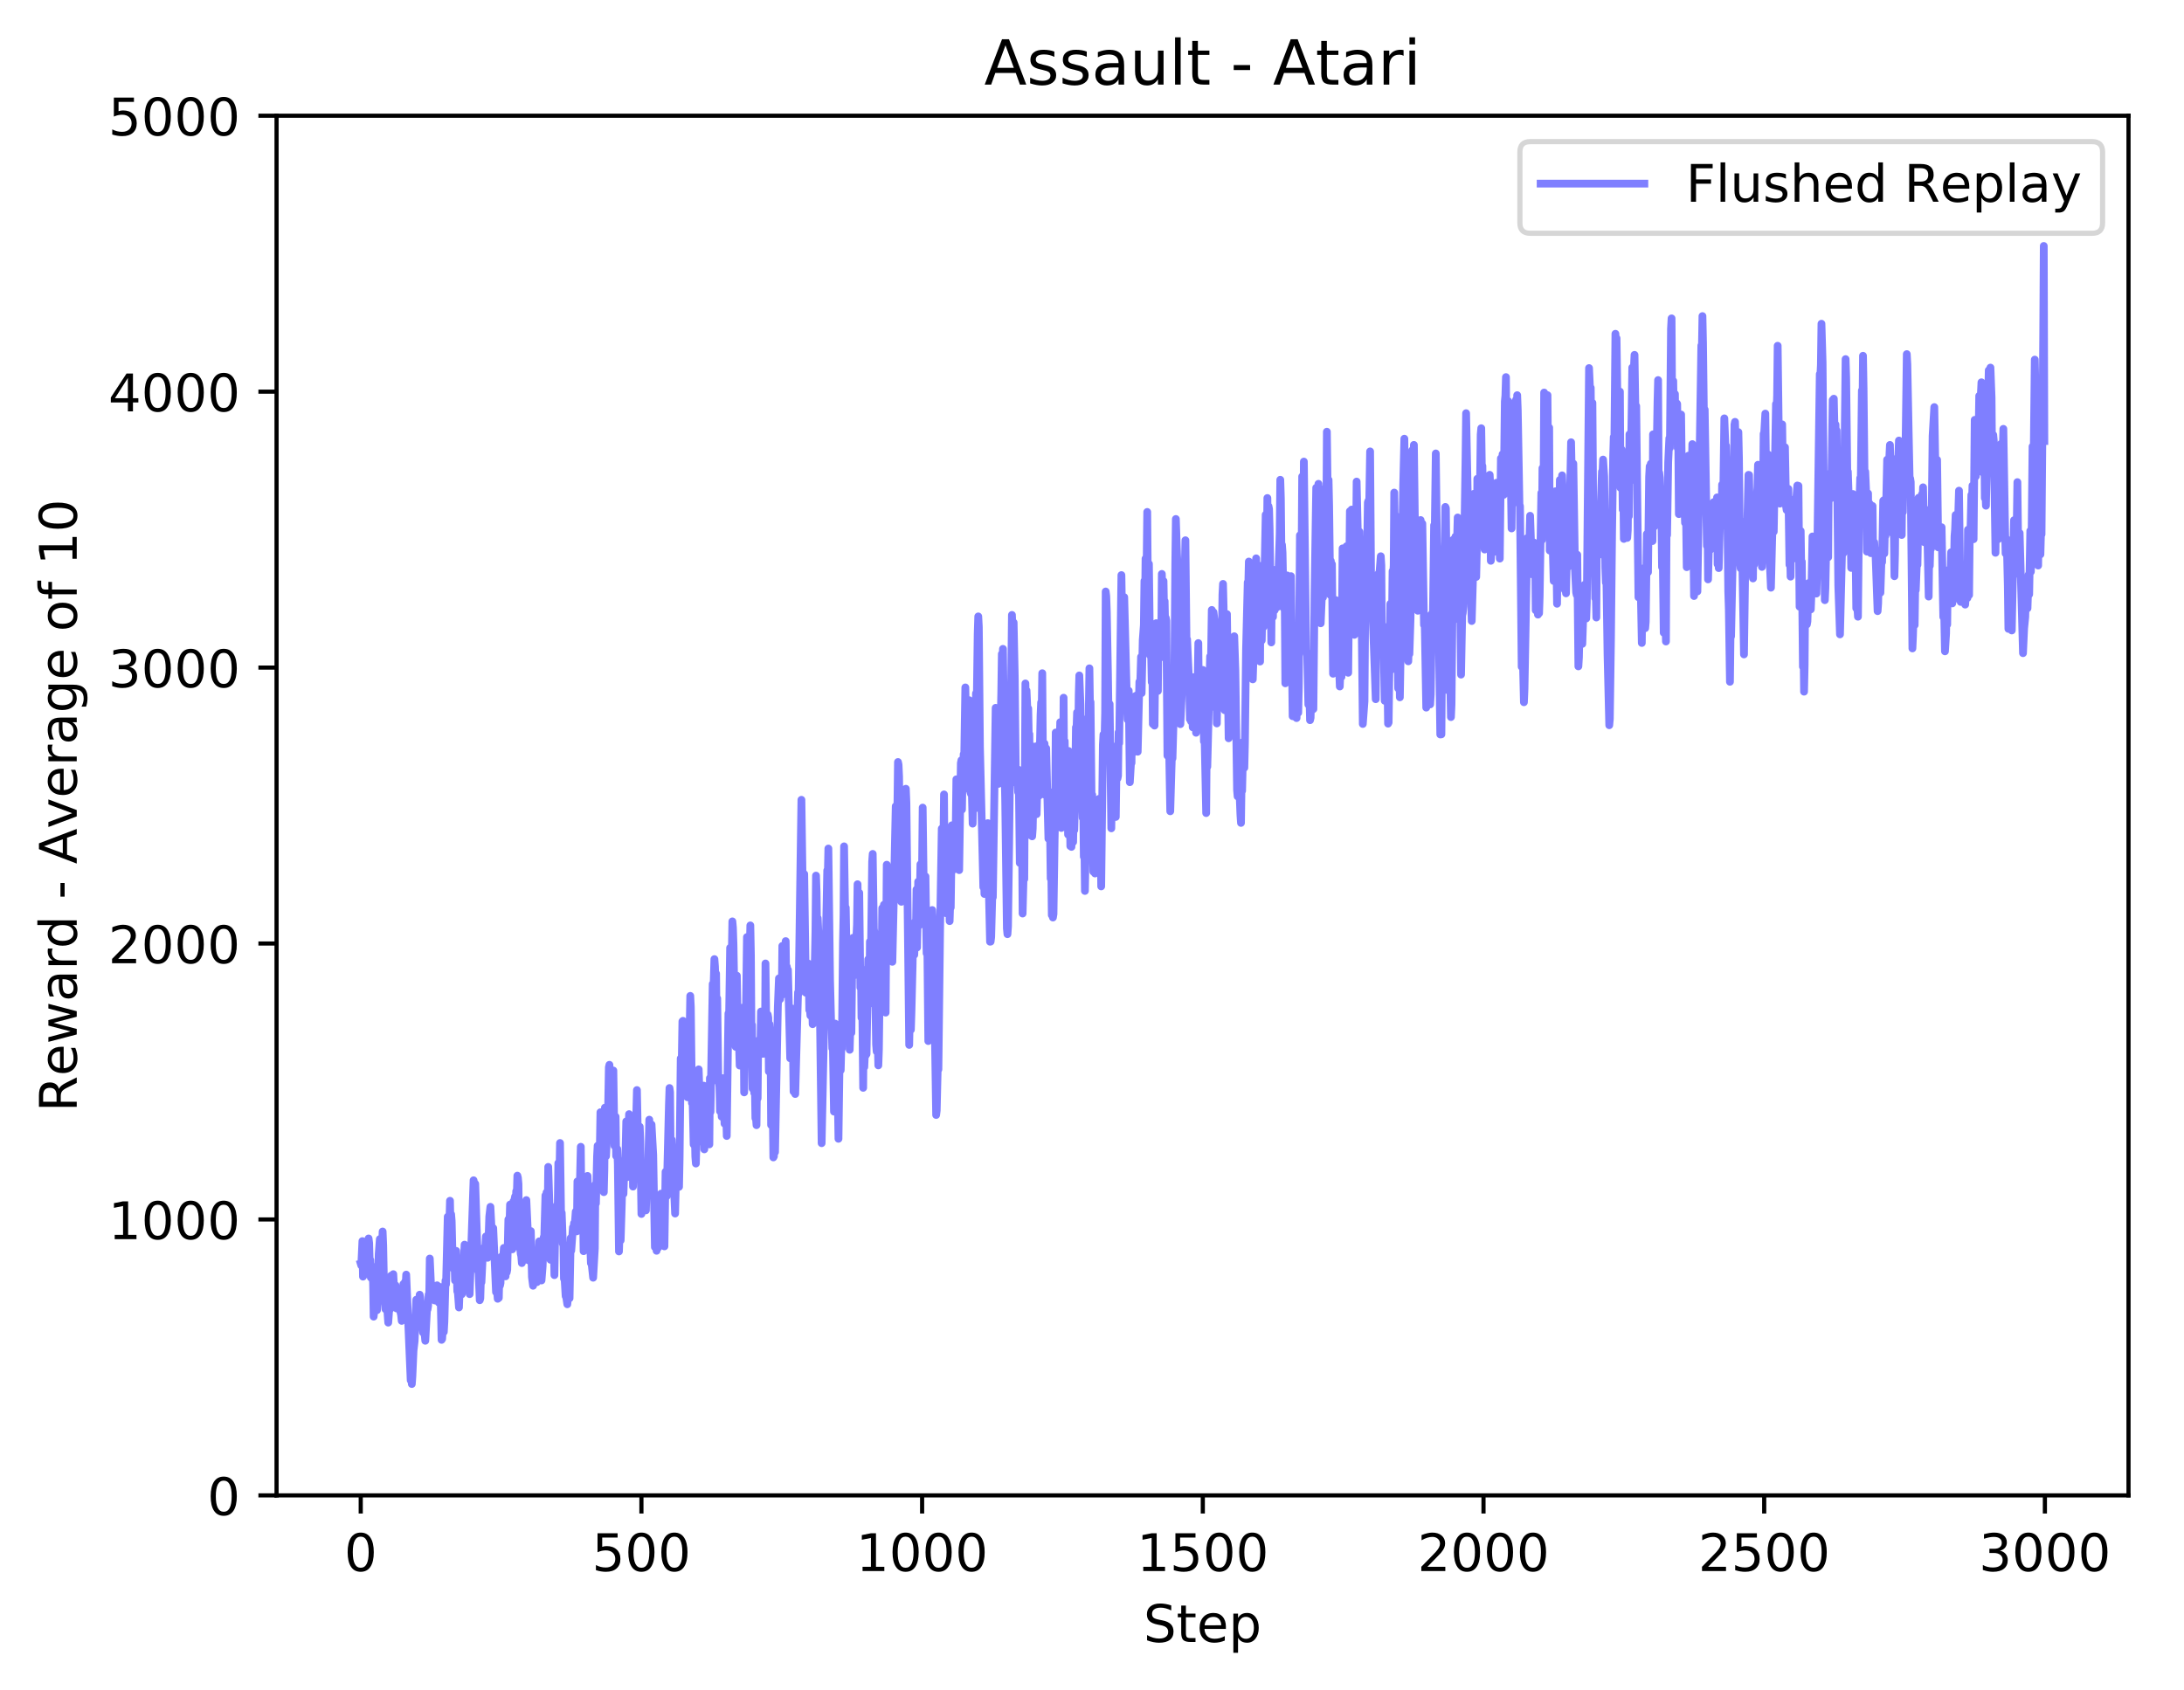 <?xml version="1.0" encoding="utf-8" standalone="no"?>
<!DOCTYPE svg PUBLIC "-//W3C//DTD SVG 1.1//EN"
  "http://www.w3.org/Graphics/SVG/1.1/DTD/svg11.dtd">
<!-- Created with matplotlib (https://matplotlib.org/) -->
<svg height="325.986pt" version="1.1" viewBox="0 0 421.148 325.986" width="421.148pt" xmlns="http://www.w3.org/2000/svg" xmlns:xlink="http://www.w3.org/1999/xlink">
 <defs>
  <style type="text/css">
*{stroke-linecap:butt;stroke-linejoin:round;}
  </style>
 </defs>
 <g id="figure_1">
  <g id="patch_1">
   <path d="M 0 325.986 
L 421.148 325.986 
L 421.148 0 
L 0 0 
z
" style="fill:#ffffff;"/>
  </g>
  <g id="axes_1">
   <g id="patch_2">
    <path d="M 53.328 288.43 
L 410.448 288.43 
L 410.448 22.318 
L 53.328 22.318 
z
" style="fill:#ffffff;"/>
   </g>
   <g id="matplotlib.axis_1">
    <g id="xtick_1">
     <g id="line2d_1">
      <defs>
       <path d="M 0 0 
L 0 3.5 
" id="mf7da691f89" style="stroke:#000000;stroke-width:0.8;"/>
      </defs>
      <g>
       <use style="stroke:#000000;stroke-width:0.8;" x="69.561" xlink:href="#mf7da691f89" y="288.43"/>
      </g>
     </g>
     <g id="text_1">
      <!-- 0 -->
      <defs>
       <path d="M 31.781 66.406 
Q 24.172 66.406 20.328 58.906 
Q 16.5 51.422 16.5 36.375 
Q 16.5 21.391 20.328 13.891 
Q 24.172 6.391 31.781 6.391 
Q 39.453 6.391 43.281 13.891 
Q 47.125 21.391 47.125 36.375 
Q 47.125 51.422 43.281 58.906 
Q 39.453 66.406 31.781 66.406 
z
M 31.781 74.219 
Q 44.047 74.219 50.516 64.516 
Q 56.984 54.828 56.984 36.375 
Q 56.984 17.969 50.516 8.266 
Q 44.047 -1.422 31.781 -1.422 
Q 19.531 -1.422 13.062 8.266 
Q 6.594 17.969 6.594 36.375 
Q 6.594 54.828 13.062 64.516 
Q 19.531 74.219 31.781 74.219 
z
" id="DejaVuSans-48"/>
      </defs>
      <g transform="translate(66.38 303.029)scale(0.1 -0.1)">
       <use xlink:href="#DejaVuSans-48"/>
      </g>
     </g>
    </g>
    <g id="xtick_2">
     <g id="line2d_2">
      <g>
       <use style="stroke:#000000;stroke-width:0.8;" x="123.688" xlink:href="#mf7da691f89" y="288.43"/>
      </g>
     </g>
     <g id="text_2">
      <!-- 500 -->
      <defs>
       <path d="M 10.797 72.906 
L 49.516 72.906 
L 49.516 64.594 
L 19.828 64.594 
L 19.828 46.734 
Q 21.969 47.469 24.109 47.828 
Q 26.266 48.188 28.422 48.188 
Q 40.625 48.188 47.75 41.5 
Q 54.891 34.812 54.891 23.391 
Q 54.891 11.625 47.562 5.094 
Q 40.234 -1.422 26.906 -1.422 
Q 22.312 -1.422 17.547 -0.641 
Q 12.797 0.141 7.719 1.703 
L 7.719 11.625 
Q 12.109 9.234 16.797 8.062 
Q 21.484 6.891 26.703 6.891 
Q 35.156 6.891 40.078 11.328 
Q 45.016 15.766 45.016 23.391 
Q 45.016 31 40.078 35.438 
Q 35.156 39.891 26.703 39.891 
Q 22.75 39.891 18.812 39.016 
Q 14.891 38.141 10.797 36.281 
z
" id="DejaVuSans-53"/>
      </defs>
      <g transform="translate(114.144 303.029)scale(0.1 -0.1)">
       <use xlink:href="#DejaVuSans-53"/>
       <use x="63.623" xlink:href="#DejaVuSans-48"/>
       <use x="127.246" xlink:href="#DejaVuSans-48"/>
      </g>
     </g>
    </g>
    <g id="xtick_3">
     <g id="line2d_3">
      <g>
       <use style="stroke:#000000;stroke-width:0.8;" x="177.815" xlink:href="#mf7da691f89" y="288.43"/>
      </g>
     </g>
     <g id="text_3">
      <!-- 1000 -->
      <defs>
       <path d="M 12.406 8.297 
L 28.516 8.297 
L 28.516 63.922 
L 10.984 60.406 
L 10.984 69.391 
L 28.422 72.906 
L 38.281 72.906 
L 38.281 8.297 
L 54.391 8.297 
L 54.391 0 
L 12.406 0 
z
" id="DejaVuSans-49"/>
      </defs>
      <g transform="translate(165.09 303.029)scale(0.1 -0.1)">
       <use xlink:href="#DejaVuSans-49"/>
       <use x="63.623" xlink:href="#DejaVuSans-48"/>
       <use x="127.246" xlink:href="#DejaVuSans-48"/>
       <use x="190.869" xlink:href="#DejaVuSans-48"/>
      </g>
     </g>
    </g>
    <g id="xtick_4">
     <g id="line2d_4">
      <g>
       <use style="stroke:#000000;stroke-width:0.8;" x="231.942" xlink:href="#mf7da691f89" y="288.43"/>
      </g>
     </g>
     <g id="text_4">
      <!-- 1500 -->
      <g transform="translate(219.217 303.029)scale(0.1 -0.1)">
       <use xlink:href="#DejaVuSans-49"/>
       <use x="63.623" xlink:href="#DejaVuSans-53"/>
       <use x="127.246" xlink:href="#DejaVuSans-48"/>
       <use x="190.869" xlink:href="#DejaVuSans-48"/>
      </g>
     </g>
    </g>
    <g id="xtick_5">
     <g id="line2d_5">
      <g>
       <use style="stroke:#000000;stroke-width:0.8;" x="286.069" xlink:href="#mf7da691f89" y="288.43"/>
      </g>
     </g>
     <g id="text_5">
      <!-- 2000 -->
      <defs>
       <path d="M 19.188 8.297 
L 53.609 8.297 
L 53.609 0 
L 7.328 0 
L 7.328 8.297 
Q 12.938 14.109 22.625 23.891 
Q 32.328 33.688 34.812 36.531 
Q 39.547 41.844 41.422 45.531 
Q 43.312 49.219 43.312 52.781 
Q 43.312 58.594 39.234 62.25 
Q 35.156 65.922 28.609 65.922 
Q 23.969 65.922 18.812 64.312 
Q 13.672 62.703 7.812 59.422 
L 7.812 69.391 
Q 13.766 71.781 18.938 73 
Q 24.125 74.219 28.422 74.219 
Q 39.75 74.219 46.484 68.547 
Q 53.219 62.891 53.219 53.422 
Q 53.219 48.922 51.531 44.891 
Q 49.859 40.875 45.406 35.406 
Q 44.188 33.984 37.641 27.219 
Q 31.109 20.453 19.188 8.297 
z
" id="DejaVuSans-50"/>
      </defs>
      <g transform="translate(273.344 303.029)scale(0.1 -0.1)">
       <use xlink:href="#DejaVuSans-50"/>
       <use x="63.623" xlink:href="#DejaVuSans-48"/>
       <use x="127.246" xlink:href="#DejaVuSans-48"/>
       <use x="190.869" xlink:href="#DejaVuSans-48"/>
      </g>
     </g>
    </g>
    <g id="xtick_6">
     <g id="line2d_6">
      <g>
       <use style="stroke:#000000;stroke-width:0.8;" x="340.197" xlink:href="#mf7da691f89" y="288.43"/>
      </g>
     </g>
     <g id="text_6">
      <!-- 2500 -->
      <g transform="translate(327.472 303.029)scale(0.1 -0.1)">
       <use xlink:href="#DejaVuSans-50"/>
       <use x="63.623" xlink:href="#DejaVuSans-53"/>
       <use x="127.246" xlink:href="#DejaVuSans-48"/>
       <use x="190.869" xlink:href="#DejaVuSans-48"/>
      </g>
     </g>
    </g>
    <g id="xtick_7">
     <g id="line2d_7">
      <g>
       <use style="stroke:#000000;stroke-width:0.8;" x="394.324" xlink:href="#mf7da691f89" y="288.43"/>
      </g>
     </g>
     <g id="text_7">
      <!-- 3000 -->
      <defs>
       <path d="M 40.578 39.312 
Q 47.656 37.797 51.625 33 
Q 55.609 28.219 55.609 21.188 
Q 55.609 10.406 48.188 4.484 
Q 40.766 -1.422 27.094 -1.422 
Q 22.516 -1.422 17.656 -0.516 
Q 12.797 0.391 7.625 2.203 
L 7.625 11.719 
Q 11.719 9.328 16.594 8.109 
Q 21.484 6.891 26.812 6.891 
Q 36.078 6.891 40.938 10.547 
Q 45.797 14.203 45.797 21.188 
Q 45.797 27.641 41.281 31.266 
Q 36.766 34.906 28.719 34.906 
L 20.219 34.906 
L 20.219 43.016 
L 29.109 43.016 
Q 36.375 43.016 40.234 45.922 
Q 44.094 48.828 44.094 54.297 
Q 44.094 59.906 40.109 62.906 
Q 36.141 65.922 28.719 65.922 
Q 24.656 65.922 20.016 65.031 
Q 15.375 64.156 9.812 62.312 
L 9.812 71.094 
Q 15.438 72.656 20.344 73.438 
Q 25.25 74.219 29.594 74.219 
Q 40.828 74.219 47.359 69.109 
Q 53.906 64.016 53.906 55.328 
Q 53.906 49.266 50.438 45.094 
Q 46.969 40.922 40.578 39.312 
z
" id="DejaVuSans-51"/>
      </defs>
      <g transform="translate(381.599 303.029)scale(0.1 -0.1)">
       <use xlink:href="#DejaVuSans-51"/>
       <use x="63.623" xlink:href="#DejaVuSans-48"/>
       <use x="127.246" xlink:href="#DejaVuSans-48"/>
       <use x="190.869" xlink:href="#DejaVuSans-48"/>
      </g>
     </g>
    </g>
    <g id="text_8">
     <!-- Step -->
     <defs>
      <path d="M 53.516 70.516 
L 53.516 60.891 
Q 47.906 63.578 42.922 64.891 
Q 37.938 66.219 33.297 66.219 
Q 25.25 66.219 20.875 63.094 
Q 16.5 59.969 16.5 54.203 
Q 16.5 49.359 19.406 46.891 
Q 22.312 44.438 30.422 42.922 
L 36.375 41.703 
Q 47.406 39.594 52.656 34.297 
Q 57.906 29 57.906 20.125 
Q 57.906 9.516 50.797 4.047 
Q 43.703 -1.422 29.984 -1.422 
Q 24.812 -1.422 18.969 -0.25 
Q 13.141 0.922 6.891 3.219 
L 6.891 13.375 
Q 12.891 10.016 18.656 8.297 
Q 24.422 6.594 29.984 6.594 
Q 38.422 6.594 43.016 9.906 
Q 47.609 13.234 47.609 19.391 
Q 47.609 24.75 44.312 27.781 
Q 41.016 30.812 33.5 32.328 
L 27.484 33.5 
Q 16.453 35.688 11.516 40.375 
Q 6.594 45.062 6.594 53.422 
Q 6.594 63.094 13.406 68.656 
Q 20.219 74.219 32.172 74.219 
Q 37.312 74.219 42.625 73.281 
Q 47.953 72.359 53.516 70.516 
z
" id="DejaVuSans-83"/>
      <path d="M 18.312 70.219 
L 18.312 54.688 
L 36.812 54.688 
L 36.812 47.703 
L 18.312 47.703 
L 18.312 18.016 
Q 18.312 11.328 20.141 9.422 
Q 21.969 7.516 27.594 7.516 
L 36.812 7.516 
L 36.812 0 
L 27.594 0 
Q 17.188 0 13.234 3.875 
Q 9.281 7.766 9.281 18.016 
L 9.281 47.703 
L 2.688 47.703 
L 2.688 54.688 
L 9.281 54.688 
L 9.281 70.219 
z
" id="DejaVuSans-116"/>
      <path d="M 56.203 29.594 
L 56.203 25.203 
L 14.891 25.203 
Q 15.484 15.922 20.484 11.062 
Q 25.484 6.203 34.422 6.203 
Q 39.594 6.203 44.453 7.469 
Q 49.312 8.734 54.109 11.281 
L 54.109 2.781 
Q 49.266 0.734 44.188 -0.344 
Q 39.109 -1.422 33.891 -1.422 
Q 20.797 -1.422 13.156 6.188 
Q 5.516 13.812 5.516 26.812 
Q 5.516 40.234 12.766 48.109 
Q 20.016 56 32.328 56 
Q 43.359 56 49.781 48.891 
Q 56.203 41.797 56.203 29.594 
z
M 47.219 32.234 
Q 47.125 39.594 43.094 43.984 
Q 39.062 48.391 32.422 48.391 
Q 24.906 48.391 20.391 44.141 
Q 15.875 39.891 15.188 32.172 
z
" id="DejaVuSans-101"/>
      <path d="M 18.109 8.203 
L 18.109 -20.797 
L 9.078 -20.797 
L 9.078 54.688 
L 18.109 54.688 
L 18.109 46.391 
Q 20.953 51.266 25.266 53.625 
Q 29.594 56 35.594 56 
Q 45.562 56 51.781 48.094 
Q 58.016 40.188 58.016 27.297 
Q 58.016 14.406 51.781 6.484 
Q 45.562 -1.422 35.594 -1.422 
Q 29.594 -1.422 25.266 0.953 
Q 20.953 3.328 18.109 8.203 
z
M 48.688 27.297 
Q 48.688 37.203 44.609 42.844 
Q 40.531 48.484 33.406 48.484 
Q 26.266 48.484 22.188 42.844 
Q 18.109 37.203 18.109 27.297 
Q 18.109 17.391 22.188 11.75 
Q 26.266 6.109 33.406 6.109 
Q 40.531 6.109 44.609 11.75 
Q 48.688 17.391 48.688 27.297 
z
" id="DejaVuSans-112"/>
     </defs>
     <g transform="translate(220.503 316.707)scale(0.1 -0.1)">
      <use xlink:href="#DejaVuSans-83"/>
      <use x="63.477" xlink:href="#DejaVuSans-116"/>
      <use x="102.686" xlink:href="#DejaVuSans-101"/>
      <use x="164.209" xlink:href="#DejaVuSans-112"/>
     </g>
    </g>
   </g>
   <g id="matplotlib.axis_2">
    <g id="ytick_1">
     <g id="line2d_8">
      <defs>
       <path d="M 0 0 
L -3.5 0 
" id="m50d00e189b" style="stroke:#000000;stroke-width:0.8;"/>
      </defs>
      <g>
       <use style="stroke:#000000;stroke-width:0.8;" x="53.328" xlink:href="#m50d00e189b" y="288.43"/>
      </g>
     </g>
     <g id="text_9">
      <!-- 0 -->
      <g transform="translate(39.966 292.229)scale(0.1 -0.1)">
       <use xlink:href="#DejaVuSans-48"/>
      </g>
     </g>
    </g>
    <g id="ytick_2">
     <g id="line2d_9">
      <g>
       <use style="stroke:#000000;stroke-width:0.8;" x="53.328" xlink:href="#m50d00e189b" y="235.208"/>
      </g>
     </g>
     <g id="text_10">
      <!-- 1000 -->
      <g transform="translate(20.878 239.007)scale(0.1 -0.1)">
       <use xlink:href="#DejaVuSans-49"/>
       <use x="63.623" xlink:href="#DejaVuSans-48"/>
       <use x="127.246" xlink:href="#DejaVuSans-48"/>
       <use x="190.869" xlink:href="#DejaVuSans-48"/>
      </g>
     </g>
    </g>
    <g id="ytick_3">
     <g id="line2d_10">
      <g>
       <use style="stroke:#000000;stroke-width:0.8;" x="53.328" xlink:href="#m50d00e189b" y="181.985"/>
      </g>
     </g>
     <g id="text_11">
      <!-- 2000 -->
      <g transform="translate(20.878 185.785)scale(0.1 -0.1)">
       <use xlink:href="#DejaVuSans-50"/>
       <use x="63.623" xlink:href="#DejaVuSans-48"/>
       <use x="127.246" xlink:href="#DejaVuSans-48"/>
       <use x="190.869" xlink:href="#DejaVuSans-48"/>
      </g>
     </g>
    </g>
    <g id="ytick_4">
     <g id="line2d_11">
      <g>
       <use style="stroke:#000000;stroke-width:0.8;" x="53.328" xlink:href="#m50d00e189b" y="128.763"/>
      </g>
     </g>
     <g id="text_12">
      <!-- 3000 -->
      <g transform="translate(20.878 132.562)scale(0.1 -0.1)">
       <use xlink:href="#DejaVuSans-51"/>
       <use x="63.623" xlink:href="#DejaVuSans-48"/>
       <use x="127.246" xlink:href="#DejaVuSans-48"/>
       <use x="190.869" xlink:href="#DejaVuSans-48"/>
      </g>
     </g>
    </g>
    <g id="ytick_5">
     <g id="line2d_12">
      <g>
       <use style="stroke:#000000;stroke-width:0.8;" x="53.328" xlink:href="#m50d00e189b" y="75.541"/>
      </g>
     </g>
     <g id="text_13">
      <!-- 4000 -->
      <defs>
       <path d="M 37.797 64.312 
L 12.891 25.391 
L 37.797 25.391 
z
M 35.203 72.906 
L 47.609 72.906 
L 47.609 25.391 
L 58.016 25.391 
L 58.016 17.188 
L 47.609 17.188 
L 47.609 0 
L 37.797 0 
L 37.797 17.188 
L 4.891 17.188 
L 4.891 26.703 
z
" id="DejaVuSans-52"/>
      </defs>
      <g transform="translate(20.878 79.34)scale(0.1 -0.1)">
       <use xlink:href="#DejaVuSans-52"/>
       <use x="63.623" xlink:href="#DejaVuSans-48"/>
       <use x="127.246" xlink:href="#DejaVuSans-48"/>
       <use x="190.869" xlink:href="#DejaVuSans-48"/>
      </g>
     </g>
    </g>
    <g id="ytick_6">
     <g id="line2d_13">
      <g>
       <use style="stroke:#000000;stroke-width:0.8;" x="53.328" xlink:href="#m50d00e189b" y="22.318"/>
      </g>
     </g>
     <g id="text_14">
      <!-- 5000 -->
      <g transform="translate(20.878 26.117)scale(0.1 -0.1)">
       <use xlink:href="#DejaVuSans-53"/>
       <use x="63.623" xlink:href="#DejaVuSans-48"/>
       <use x="127.246" xlink:href="#DejaVuSans-48"/>
       <use x="190.869" xlink:href="#DejaVuSans-48"/>
      </g>
     </g>
    </g>
    <g id="text_15">
     <!-- Reward - Average of 10 -->
     <defs>
      <path d="M 44.391 34.188 
Q 47.562 33.109 50.562 29.594 
Q 53.562 26.078 56.594 19.922 
L 66.609 0 
L 56 0 
L 46.688 18.703 
Q 43.062 26.031 39.672 28.422 
Q 36.281 30.812 30.422 30.812 
L 19.672 30.812 
L 19.672 0 
L 9.812 0 
L 9.812 72.906 
L 32.078 72.906 
Q 44.578 72.906 50.734 67.672 
Q 56.891 62.453 56.891 51.906 
Q 56.891 45.016 53.688 40.469 
Q 50.484 35.938 44.391 34.188 
z
M 19.672 64.797 
L 19.672 38.922 
L 32.078 38.922 
Q 39.203 38.922 42.844 42.219 
Q 46.484 45.516 46.484 51.906 
Q 46.484 58.297 42.844 61.547 
Q 39.203 64.797 32.078 64.797 
z
" id="DejaVuSans-82"/>
      <path d="M 4.203 54.688 
L 13.188 54.688 
L 24.422 12.016 
L 35.594 54.688 
L 46.188 54.688 
L 57.422 12.016 
L 68.609 54.688 
L 77.594 54.688 
L 63.281 0 
L 52.688 0 
L 40.922 44.828 
L 29.109 0 
L 18.5 0 
z
" id="DejaVuSans-119"/>
      <path d="M 34.281 27.484 
Q 23.391 27.484 19.188 25 
Q 14.984 22.516 14.984 16.5 
Q 14.984 11.719 18.141 8.906 
Q 21.297 6.109 26.703 6.109 
Q 34.188 6.109 38.703 11.406 
Q 43.219 16.703 43.219 25.484 
L 43.219 27.484 
z
M 52.203 31.203 
L 52.203 0 
L 43.219 0 
L 43.219 8.297 
Q 40.141 3.328 35.547 0.953 
Q 30.953 -1.422 24.312 -1.422 
Q 15.922 -1.422 10.953 3.297 
Q 6 8.016 6 15.922 
Q 6 25.141 12.172 29.828 
Q 18.359 34.516 30.609 34.516 
L 43.219 34.516 
L 43.219 35.406 
Q 43.219 41.609 39.141 45 
Q 35.062 48.391 27.688 48.391 
Q 23 48.391 18.547 47.266 
Q 14.109 46.141 10.016 43.891 
L 10.016 52.203 
Q 14.938 54.109 19.578 55.047 
Q 24.219 56 28.609 56 
Q 40.484 56 46.344 49.844 
Q 52.203 43.703 52.203 31.203 
z
" id="DejaVuSans-97"/>
      <path d="M 41.109 46.297 
Q 39.594 47.172 37.812 47.578 
Q 36.031 48 33.891 48 
Q 26.266 48 22.188 43.047 
Q 18.109 38.094 18.109 28.812 
L 18.109 0 
L 9.078 0 
L 9.078 54.688 
L 18.109 54.688 
L 18.109 46.188 
Q 20.953 51.172 25.484 53.578 
Q 30.031 56 36.531 56 
Q 37.453 56 38.578 55.875 
Q 39.703 55.766 41.062 55.516 
z
" id="DejaVuSans-114"/>
      <path d="M 45.406 46.391 
L 45.406 75.984 
L 54.391 75.984 
L 54.391 0 
L 45.406 0 
L 45.406 8.203 
Q 42.578 3.328 38.25 0.953 
Q 33.938 -1.422 27.875 -1.422 
Q 17.969 -1.422 11.734 6.484 
Q 5.516 14.406 5.516 27.297 
Q 5.516 40.188 11.734 48.094 
Q 17.969 56 27.875 56 
Q 33.938 56 38.25 53.625 
Q 42.578 51.266 45.406 46.391 
z
M 14.797 27.297 
Q 14.797 17.391 18.875 11.75 
Q 22.953 6.109 30.078 6.109 
Q 37.203 6.109 41.297 11.75 
Q 45.406 17.391 45.406 27.297 
Q 45.406 37.203 41.297 42.844 
Q 37.203 48.484 30.078 48.484 
Q 22.953 48.484 18.875 42.844 
Q 14.797 37.203 14.797 27.297 
z
" id="DejaVuSans-100"/>
      <path id="DejaVuSans-32"/>
      <path d="M 4.891 31.391 
L 31.203 31.391 
L 31.203 23.391 
L 4.891 23.391 
z
" id="DejaVuSans-45"/>
      <path d="M 34.188 63.188 
L 20.797 26.906 
L 47.609 26.906 
z
M 28.609 72.906 
L 39.797 72.906 
L 67.578 0 
L 57.328 0 
L 50.688 18.703 
L 17.828 18.703 
L 11.188 0 
L 0.781 0 
z
" id="DejaVuSans-65"/>
      <path d="M 2.984 54.688 
L 12.5 54.688 
L 29.594 8.797 
L 46.688 54.688 
L 56.203 54.688 
L 35.688 0 
L 23.484 0 
z
" id="DejaVuSans-118"/>
      <path d="M 45.406 27.984 
Q 45.406 37.75 41.375 43.109 
Q 37.359 48.484 30.078 48.484 
Q 22.859 48.484 18.828 43.109 
Q 14.797 37.75 14.797 27.984 
Q 14.797 18.266 18.828 12.891 
Q 22.859 7.516 30.078 7.516 
Q 37.359 7.516 41.375 12.891 
Q 45.406 18.266 45.406 27.984 
z
M 54.391 6.781 
Q 54.391 -7.172 48.188 -13.984 
Q 42 -20.797 29.203 -20.797 
Q 24.469 -20.797 20.266 -20.094 
Q 16.062 -19.391 12.109 -17.922 
L 12.109 -9.188 
Q 16.062 -11.328 19.922 -12.344 
Q 23.781 -13.375 27.781 -13.375 
Q 36.625 -13.375 41.016 -8.766 
Q 45.406 -4.156 45.406 5.172 
L 45.406 9.625 
Q 42.625 4.781 38.281 2.391 
Q 33.938 0 27.875 0 
Q 17.828 0 11.672 7.656 
Q 5.516 15.328 5.516 27.984 
Q 5.516 40.672 11.672 48.328 
Q 17.828 56 27.875 56 
Q 33.938 56 38.281 53.609 
Q 42.625 51.219 45.406 46.391 
L 45.406 54.688 
L 54.391 54.688 
z
" id="DejaVuSans-103"/>
      <path d="M 30.609 48.391 
Q 23.391 48.391 19.188 42.75 
Q 14.984 37.109 14.984 27.297 
Q 14.984 17.484 19.156 11.844 
Q 23.344 6.203 30.609 6.203 
Q 37.797 6.203 41.984 11.859 
Q 46.188 17.531 46.188 27.297 
Q 46.188 37.016 41.984 42.703 
Q 37.797 48.391 30.609 48.391 
z
M 30.609 56 
Q 42.328 56 49.016 48.375 
Q 55.719 40.766 55.719 27.297 
Q 55.719 13.875 49.016 6.219 
Q 42.328 -1.422 30.609 -1.422 
Q 18.844 -1.422 12.172 6.219 
Q 5.516 13.875 5.516 27.297 
Q 5.516 40.766 12.172 48.375 
Q 18.844 56 30.609 56 
z
" id="DejaVuSans-111"/>
      <path d="M 37.109 75.984 
L 37.109 68.5 
L 28.516 68.5 
Q 23.688 68.5 21.797 66.547 
Q 19.922 64.594 19.922 59.516 
L 19.922 54.688 
L 34.719 54.688 
L 34.719 47.703 
L 19.922 47.703 
L 19.922 0 
L 10.891 0 
L 10.891 47.703 
L 2.297 47.703 
L 2.297 54.688 
L 10.891 54.688 
L 10.891 58.5 
Q 10.891 67.625 15.141 71.797 
Q 19.391 75.984 28.609 75.984 
z
" id="DejaVuSans-102"/>
     </defs>
     <g transform="translate(14.798 214.469)rotate(-90)scale(0.1 -0.1)">
      <use xlink:href="#DejaVuSans-82"/>
      <use x="69.42" xlink:href="#DejaVuSans-101"/>
      <use x="130.943" xlink:href="#DejaVuSans-119"/>
      <use x="212.73" xlink:href="#DejaVuSans-97"/>
      <use x="274.01" xlink:href="#DejaVuSans-114"/>
      <use x="315.107" xlink:href="#DejaVuSans-100"/>
      <use x="378.584" xlink:href="#DejaVuSans-32"/>
      <use x="410.371" xlink:href="#DejaVuSans-45"/>
      <use x="446.455" xlink:href="#DejaVuSans-32"/>
      <use x="478.242" xlink:href="#DejaVuSans-65"/>
      <use x="546.572" xlink:href="#DejaVuSans-118"/>
      <use x="605.752" xlink:href="#DejaVuSans-101"/>
      <use x="667.275" xlink:href="#DejaVuSans-114"/>
      <use x="708.389" xlink:href="#DejaVuSans-97"/>
      <use x="769.668" xlink:href="#DejaVuSans-103"/>
      <use x="833.145" xlink:href="#DejaVuSans-101"/>
      <use x="894.668" xlink:href="#DejaVuSans-32"/>
      <use x="926.455" xlink:href="#DejaVuSans-111"/>
      <use x="987.637" xlink:href="#DejaVuSans-102"/>
      <use x="1022.842" xlink:href="#DejaVuSans-32"/>
      <use x="1054.629" xlink:href="#DejaVuSans-49"/>
      <use x="1118.252" xlink:href="#DejaVuSans-48"/>
     </g>
    </g>
   </g>
   <g id="line2d_14">
    <path clip-path="url(#p7f01ed3a9d)" d="M 69.561 243.718 
L 69.669 244.08 
L 69.886 239.38 
L 69.994 246.235 
L 70.102 246.06 
L 70.319 244.814 
L 70.535 241.291 
L 70.643 242.675 
L 70.752 241.653 
L 70.86 243.18 
L 71.076 238.875 
L 71.185 239.764 
L 71.293 243.489 
L 71.401 243.005 
L 71.509 246.416 
L 71.618 244.117 
L 71.726 244.25 
L 71.942 247.406 
L 72.051 253.953 
L 72.484 250.067 
L 72.7 252.713 
L 72.808 251.079 
L 73.025 241.898 
L 73.241 238.997 
L 73.35 240.86 
L 73.458 240.727 
L 73.566 243.106 
L 73.783 237.534 
L 73.891 240.125 
L 74.108 251.127 
L 74.216 249.737 
L 74.324 252.516 
L 74.432 249.109 
L 74.865 255.108 
L 75.082 252.031 
L 75.19 252.595 
L 75.407 246.054 
L 75.515 250.121 
L 75.84 245.762 
L 76.056 249.833 
L 76.273 247.912 
L 76.489 252.377 
L 76.597 251.137 
L 76.706 251.579 
L 76.814 251.174 
L 77.355 253.676 
L 77.463 254.772 
L 77.572 253.894 
L 77.788 247.667 
L 78.005 249.035 
L 78.113 247.236 
L 78.221 248.061 
L 78.329 245.847 
L 79.195 266.236 
L 79.304 265.278 
L 79.412 266.95 
L 79.52 265.486 
L 79.737 260.531 
L 79.953 258.658 
L 80.278 250.685 
L 80.495 253.373 
L 80.603 251.951 
L 80.711 254.815 
L 80.928 249.721 
L 81.036 250.232 
L 81.577 257.029 
L 81.685 256.949 
L 81.794 256.39 
L 82.01 258.61 
L 82.335 252.638 
L 82.443 252.564 
L 82.551 251.904 
L 82.66 249.684 
L 82.768 249.972 
L 82.876 242.749 
L 83.093 247.555 
L 83.309 249.29 
L 83.417 248.567 
L 83.85 250.844 
L 83.959 250.216 
L 84.067 248.343 
L 84.175 248.609 
L 84.283 247.912 
L 84.392 248.748 
L 84.608 251.244 
L 84.825 249.253 
L 84.933 248.247 
L 85.149 258.434 
L 85.258 258.264 
L 85.366 256.672 
L 85.582 256.906 
L 85.691 254.953 
L 85.907 246.996 
L 86.016 247.715 
L 86.34 234.676 
L 86.557 239.513 
L 86.773 231.605 
L 86.882 237.48 
L 86.99 234.202 
L 87.098 235.527 
L 87.315 244.601 
L 87.423 244.229 
L 87.639 242.781 
L 87.748 246.981 
L 87.856 245.16 
L 87.964 241.27 
L 88.181 249.083 
L 88.289 249.237 
L 88.505 252.186 
L 88.722 246.326 
L 88.83 247.864 
L 88.938 246.459 
L 89.047 249.647 
L 89.371 244.447 
L 89.588 240.067 
L 89.804 245.549 
L 89.913 245.426 
L 90.021 248.455 
L 90.129 247.46 
L 90.237 247.619 
L 90.346 247.209 
L 90.454 247.289 
L 90.562 249.61 
L 91.32 227.65 
L 91.428 228.15 
L 91.536 229.077 
L 91.645 228.337 
L 92.186 245.198 
L 92.294 245.426 
L 92.511 250.791 
L 92.619 250.445 
L 92.727 246.73 
L 92.836 247.326 
L 93.052 242.946 
L 93.16 242.095 
L 93.269 242.159 
L 93.377 240.599 
L 93.485 242.584 
L 93.702 238.476 
L 93.81 240.998 
L 93.918 239.764 
L 94.026 242.606 
L 94.135 241.11 
L 94.351 234.654 
L 94.568 232.775 
L 95.001 241.179 
L 95.109 236.874 
L 95.65 249.221 
L 95.758 249.258 
L 95.867 249.173 
L 95.975 250.509 
L 96.083 249.62 
L 96.191 250.339 
L 96.3 245.363 
L 96.408 247.981 
L 96.516 247.481 
L 96.624 242.43 
L 96.733 242.632 
L 96.949 243.606 
L 97.166 240.695 
L 97.382 245.916 
L 97.49 246.182 
L 97.599 242.574 
L 97.707 245.442 
L 97.815 244.915 
L 98.032 235.202 
L 98.14 235.064 
L 98.248 236.043 
L 98.356 232.334 
L 98.79 240.972 
L 98.898 239.859 
L 99.006 231.732 
L 99.114 231.887 
L 99.331 230.769 
L 99.439 231.775 
L 99.547 229.742 
L 99.656 230.556 
L 99.764 226.761 
L 99.872 227.176 
L 99.98 228.406 
L 100.089 240.599 
L 100.197 239.418 
L 100.413 241.813 
L 100.522 242.292 
L 100.63 243.622 
L 100.846 236.373 
L 101.279 242.973 
L 101.496 231.472 
L 101.821 238.523 
L 101.929 243.106 
L 102.145 241.403 
L 102.362 237.454 
L 102.578 246.326 
L 102.795 247.997 
L 102.903 246.475 
L 103.12 242.489 
L 103.228 243.473 
L 103.336 242.606 
L 103.444 243.101 
L 103.553 247.3 
L 103.661 246.73 
L 103.986 239.428 
L 104.094 246.15 
L 104.202 245.756 
L 104.419 246.975 
L 104.635 244.266 
L 104.852 238.609 
L 104.96 238.438 
L 105.177 230.577 
L 105.285 231.903 
L 105.393 230.008 
L 105.501 233.973 
L 105.61 233.654 
L 105.718 225.074 
L 105.934 232.1 
L 106.043 232.717 
L 106.151 242.989 
L 106.259 237.22 
L 106.367 237.395 
L 106.692 235.431 
L 106.909 245.948 
L 107.125 233.744 
L 107.233 232.898 
L 107.342 233.483 
L 107.45 232.376 
L 107.558 232.621 
L 107.666 224.334 
L 107.775 226.437 
L 107.883 226.197 
L 107.991 220.46 
L 108.208 235.442 
L 108.316 233.93 
L 108.532 239.913 
L 108.641 239.886 
L 108.749 246.64 
L 108.857 246.39 
L 109.074 250.009 
L 109.182 250.137 
L 109.398 251.568 
L 109.615 249.232 
L 109.831 250.419 
L 110.048 238.806 
L 110.156 241.227 
L 110.481 236.73 
L 110.589 237.012 
L 110.697 235.916 
L 110.806 236.607 
L 111.022 233.691 
L 111.239 237.496 
L 111.347 227.863 
L 111.455 228.816 
L 111.564 228.305 
L 111.672 228.331 
L 111.78 229.981 
L 111.997 221.194 
L 112.105 231.2 
L 112.213 231.163 
L 112.321 227.517 
L 112.538 241.334 
L 112.754 227.932 
L 112.863 226.99 
L 113.079 235.053 
L 113.296 226.815 
L 113.404 229.997 
L 113.512 229.63 
L 113.62 229.997 
L 113.837 240.711 
L 113.945 243.649 
L 114.053 243.447 
L 114.378 246.448 
L 114.703 240.791 
L 114.811 228.443 
L 114.919 232.126 
L 115.136 222.993 
L 115.244 220.992 
L 115.461 224.601 
L 115.569 227.267 
L 115.785 214.531 
L 115.894 226.41 
L 116.002 225.633 
L 116.11 225.83 
L 116.327 227.453 
L 116.435 229.944 
L 116.543 225.447 
L 116.651 213.637 
L 116.868 223.009 
L 117.084 218.384 
L 117.193 217.98 
L 117.409 205.861 
L 117.517 205.382 
L 118.059 215.963 
L 118.275 206.484 
L 118.492 221.019 
L 118.6 219.667 
L 118.708 215.382 
L 118.817 222.967 
L 118.925 222.791 
L 119.033 221.609 
L 119.141 224.579 
L 119.358 241.382 
L 119.466 237.832 
L 119.683 239.247 
L 119.899 232.243 
L 120.007 227.746 
L 120.224 230.279 
L 120.44 223.701 
L 120.549 225.771 
L 120.765 216.287 
L 120.873 227.081 
L 120.982 218.166 
L 121.09 221.796 
L 121.306 214.893 
L 121.415 215.191 
L 121.739 226.724 
L 121.956 218.161 
L 122.064 228.869 
L 122.172 225.867 
L 122.281 225.952 
L 122.389 226.729 
L 122.822 210.252 
L 123.038 221.205 
L 123.255 218.507 
L 123.363 217.314 
L 123.471 220.045 
L 123.688 234.149 
L 123.796 231.322 
L 123.904 232.35 
L 124.013 231.871 
L 124.121 232.759 
L 124.229 232.158 
L 124.338 232.584 
L 124.446 232.105 
L 124.554 233.462 
L 124.771 225.649 
L 124.879 229.917 
L 125.204 215.963 
L 125.312 218.645 
L 125.637 216.899 
L 125.961 222.759 
L 126.286 240.546 
L 126.394 240.439 
L 126.503 238.295 
L 126.611 241.254 
L 126.719 238.901 
L 126.936 240.647 
L 127.152 234.34 
L 127.369 233.851 
L 127.477 230.231 
L 127.693 237.432 
L 127.91 235.442 
L 128.126 240.402 
L 128.343 226.011 
L 128.559 230.737 
L 128.992 213.174 
L 129.101 209.858 
L 129.209 210.667 
L 129.317 221.833 
L 129.534 219.842 
L 130.183 234.069 
L 130.4 224.755 
L 130.508 228.592 
L 130.616 226.639 
L 130.725 221.588 
L 130.941 228.922 
L 131.049 223.408 
L 131.266 204.147 
L 131.374 210.417 
L 131.591 197.005 
L 131.699 196.898 
L 131.807 199.08 
L 131.915 198.734 
L 132.024 197.393 
L 132.24 205.579 
L 132.457 201.933 
L 132.565 211.646 
L 132.673 209.017 
L 132.781 209.805 
L 133.106 192.087 
L 133.214 194.232 
L 133.431 212.764 
L 133.539 211.391 
L 133.756 220.742 
L 133.864 212.652 
L 134.08 223.057 
L 134.189 224.425 
L 134.297 220.194 
L 134.405 220.518 
L 134.513 218.549 
L 134.622 218.906 
L 134.73 206.26 
L 135.163 219.326 
L 135.271 217.219 
L 135.379 218.097 
L 135.704 209.4 
L 135.812 221.689 
L 135.921 214.222 
L 136.137 218.938 
L 136.354 214.43 
L 136.462 215.196 
L 136.787 220.731 
L 136.895 207.947 
L 137.003 214.472 
L 137.436 189.782 
L 137.545 192.071 
L 137.761 184.992 
L 137.869 186.424 
L 137.978 189.708 
L 138.086 187.797 
L 138.194 199.346 
L 138.302 192.571 
L 138.519 208.708 
L 138.627 208.549 
L 138.735 209.618 
L 138.844 214.345 
L 138.952 212.711 
L 139.06 213.168 
L 139.168 215.398 
L 139.385 207.958 
L 139.493 208.99 
L 139.71 216.734 
L 139.818 215.957 
L 139.926 210.56 
L 140.143 219.108 
L 140.359 202.652 
L 140.467 195.467 
L 140.576 197.175 
L 140.792 182.821 
L 140.9 183.108 
L 141.009 189.969 
L 141.225 177.717 
L 141.333 178.925 
L 141.442 182.251 
L 141.766 201.215 
L 141.875 201.922 
L 141.983 200.278 
L 142.091 188.186 
L 142.308 202.055 
L 142.524 201.928 
L 142.632 205.526 
L 142.741 200.576 
L 142.849 204.647 
L 143.065 194.375 
L 143.174 205.488 
L 143.39 196.547 
L 143.499 210.699 
L 143.607 204.589 
L 143.715 205.015 
L 144.04 180.74 
L 144.148 193.896 
L 144.256 186.962 
L 144.365 191.629 
L 144.473 187.606 
L 144.689 178.494 
L 144.798 184.178 
L 144.906 199.974 
L 145.014 197.681 
L 145.122 209.964 
L 145.231 202.982 
L 145.447 210.827 
L 145.555 208.708 
L 145.664 215.68 
L 145.772 215.521 
L 145.88 217.027 
L 145.988 207.005 
L 146.097 211.854 
L 146.205 200.72 
L 146.313 201.757 
L 146.53 201.103 
L 146.638 201.875 
L 146.746 195.105 
L 146.854 199.559 
L 146.963 195.52 
L 147.071 203.264 
L 147.179 195.163 
L 147.396 203.237 
L 147.504 201.859 
L 147.612 185.833 
L 147.829 202.779 
L 147.937 202.907 
L 148.045 195.701 
L 148.153 196.313 
L 148.262 206.665 
L 148.37 197.526 
L 148.586 200.677 
L 148.695 216.99 
L 148.803 214.414 
L 148.911 215.452 
L 149.019 214.35 
L 149.128 223.243 
L 149.236 223.036 
L 149.344 214.078 
L 149.453 222.227 
L 149.994 194.173 
L 150.21 188.707 
L 150.319 188.729 
L 150.427 192.726 
L 150.535 188.505 
L 150.752 191.943 
L 150.86 182.448 
L 150.968 189.367 
L 151.185 187.073 
L 151.509 181.522 
L 151.618 190.847 
L 151.726 186.44 
L 151.834 187.701 
L 151.942 187.063 
L 152.375 204.126 
L 152.484 197.665 
L 152.592 197.846 
L 152.7 194.503 
L 152.917 202.348 
L 153.025 210.55 
L 153.133 210.156 
L 153.241 208.474 
L 153.35 211.013 
L 153.891 191.4 
L 153.999 191.672 
L 154.54 154.267 
L 154.757 169.435 
L 154.865 177.046 
L 155.082 168.584 
L 155.406 191.486 
L 155.515 188.947 
L 155.623 191.432 
L 155.84 185.833 
L 155.948 188.319 
L 156.056 194.812 
L 156.164 194.445 
L 156.273 195.887 
L 156.381 195.131 
L 156.489 188.67 
L 156.706 197.548 
L 156.814 194.663 
L 157.03 187.052 
L 157.139 184.913 
L 157.247 179.66 
L 157.355 168.887 
L 157.463 171.995 
L 157.572 180.192 
L 157.68 177.089 
L 157.896 181.964 
L 158.113 195.637 
L 158.438 220.497 
L 158.654 210.23 
L 159.412 173.656 
L 159.52 167.876 
L 159.628 168.903 
L 159.737 163.666 
L 160.061 189.021 
L 160.278 197.723 
L 160.386 197.893 
L 160.494 202.194 
L 160.603 201.39 
L 160.819 214.408 
L 161.036 197.425 
L 161.144 205.941 
L 161.252 204.126 
L 161.36 207.266 
L 161.469 213.903 
L 161.577 212.977 
L 161.685 219.651 
L 161.902 204.035 
L 162.01 204.238 
L 162.118 206.43 
L 162.227 202.119 
L 162.335 202.268 
L 162.551 182.028 
L 162.66 176.514 
L 162.768 163.246 
L 162.984 177.467 
L 163.093 175.072 
L 163.309 187.994 
L 163.417 186.195 
L 163.526 189.58 
L 163.634 183.821 
L 163.742 187.457 
L 163.85 202.487 
L 164.067 194.36 
L 164.175 199.213 
L 164.392 181.166 
L 164.5 180.878 
L 164.608 188.202 
L 164.716 187.233 
L 164.825 184.242 
L 164.933 185.083 
L 165.258 178.334 
L 165.366 170.548 
L 165.474 179.159 
L 165.691 172.198 
L 165.907 190.474 
L 166.015 186.781 
L 166.124 196.307 
L 166.232 190.32 
L 166.448 209.821 
L 166.557 195.344 
L 166.665 205.818 
L 166.773 203.248 
L 166.881 203.652 
L 167.098 203.317 
L 167.423 185.04 
L 167.531 185.636 
L 167.639 193.625 
L 167.747 181.613 
L 167.856 183.912 
L 167.964 182.885 
L 168.18 166.194 
L 168.289 164.704 
L 168.505 179.133 
L 168.614 179.904 
L 168.938 201.449 
L 169.047 202.811 
L 169.263 201.161 
L 169.371 205.494 
L 169.48 202.449 
L 169.696 185.392 
L 169.804 185.551 
L 169.913 188.798 
L 170.021 184.854 
L 170.129 175.162 
L 170.237 176.956 
L 170.346 184.875 
L 170.454 174.508 
L 170.779 195.312 
L 170.995 166.785 
L 171.212 175.37 
L 171.428 172.496 
L 171.645 177.115 
L 171.753 169.467 
L 171.861 171.298 
L 172.078 185.514 
L 172.294 175.886 
L 172.727 155.497 
L 172.835 166.237 
L 172.944 164.172 
L 173.16 146.976 
L 173.268 147.503 
L 173.377 149.876 
L 173.485 162.825 
L 173.593 162.149 
L 173.81 173.938 
L 173.918 170.755 
L 174.026 152.383 
L 174.243 157.966 
L 174.351 164.64 
L 174.459 156.737 
L 174.567 157.141 
L 174.676 152.138 
L 174.784 154.81 
L 175.325 201.545 
L 175.434 195.552 
L 175.65 198.623 
L 175.758 195.174 
L 175.975 186.355 
L 176.083 179.92 
L 176.191 181.134 
L 176.3 184.173 
L 176.516 177.706 
L 176.624 179.654 
L 176.733 171.57 
L 176.841 182.757 
L 177.057 170.048 
L 177.274 178.478 
L 177.49 166.71 
L 177.599 169.212 
L 177.707 177.004 
L 177.923 155.768 
L 178.14 172.469 
L 178.248 171.288 
L 178.356 171.671 
L 178.465 169.047 
L 178.681 183.88 
L 178.789 179.159 
L 179.006 200.799 
L 179.439 177.584 
L 179.655 180.708 
L 179.764 175.529 
L 179.872 177.871 
L 180.088 187.371 
L 180.521 215.058 
L 180.63 214.19 
L 180.846 204.908 
L 180.954 206.281 
L 181.279 179.106 
L 181.604 159.824 
L 181.712 161.138 
L 181.821 159.834 
L 181.929 162.022 
L 182.037 153.229 
L 182.145 168.467 
L 182.254 165.896 
L 182.362 167.929 
L 182.47 176.152 
L 182.578 171.857 
L 182.687 172.884 
L 182.795 164.922 
L 182.903 175.311 
L 183.011 170.34 
L 183.12 177.669 
L 183.228 174.183 
L 183.336 175.045 
L 183.553 159.18 
L 183.661 159.217 
L 183.769 160.388 
L 183.877 159.871 
L 183.986 159.962 
L 184.094 167.658 
L 184.202 167.525 
L 184.419 150.318 
L 184.635 160.872 
L 184.743 163.15 
L 184.852 161.005 
L 184.96 167.828 
L 185.285 147.183 
L 185.393 146.635 
L 185.501 156.162 
L 185.609 149.866 
L 185.718 152.41 
L 185.826 145.469 
L 185.934 146.044 
L 186.151 132.59 
L 186.475 149.179 
L 186.584 151.995 
L 186.692 151.787 
L 186.908 135.059 
L 187.125 152.793 
L 187.233 153.133 
L 187.341 150.329 
L 187.558 158.866 
L 187.666 152.713 
L 187.775 139.328 
L 187.883 156.077 
L 187.991 154.618 
L 188.208 133.723 
L 188.316 138.141 
L 188.532 122.254 
L 188.641 118.895 
L 188.749 120.913 
L 188.965 144.07 
L 189.615 171.117 
L 189.723 167.849 
L 189.831 172.432 
L 190.048 158.919 
L 190.156 163.741 
L 190.264 163.56 
L 190.481 158.77 
L 190.697 172.299 
L 190.914 181.639 
L 191.022 181.623 
L 191.13 180.761 
L 191.347 172.645 
L 191.455 173.06 
L 191.996 136.528 
L 192.538 151.191 
L 192.646 146.694 
L 192.754 149.727 
L 193.079 133.654 
L 193.187 126.134 
L 193.295 127.794 
L 193.404 125.154 
L 193.728 148.913 
L 193.837 154.517 
L 194.162 179.069 
L 194.27 180.186 
L 194.378 178.686 
L 194.595 162.719 
L 194.811 143.921 
L 194.919 138.146 
L 195.136 118.608 
L 195.352 124.239 
L 195.461 120.066 
L 195.677 130.445 
L 195.894 150.989 
L 196.002 150.313 
L 196.11 148.45 
L 196.327 152.766 
L 196.435 148.477 
L 196.651 166.46 
L 196.76 155.465 
L 196.868 158.567 
L 196.976 156.439 
L 197.084 161.617 
L 197.193 176.205 
L 197.409 167.844 
L 197.517 169.563 
L 197.734 131.823 
L 197.842 139.152 
L 197.95 133.191 
L 198.167 138.258 
L 198.275 136.645 
L 198.383 142.196 
L 198.492 141.595 
L 198.708 161.096 
L 198.816 160.585 
L 198.925 158.637 
L 199.033 161.314 
L 199.141 159.829 
L 199.466 144 
L 199.574 152.979 
L 199.791 146.039 
L 199.899 157.04 
L 200.224 143.734 
L 200.332 153.517 
L 200.657 137.923 
L 200.765 135.485 
L 200.873 136.895 
L 200.982 129.849 
L 201.09 143.889 
L 201.198 143.181 
L 201.306 153.224 
L 201.415 143.415 
L 201.631 147.284 
L 201.739 144.325 
L 201.956 153.219 
L 202.172 161.771 
L 202.281 160.036 
L 202.389 152.766 
L 202.605 169.462 
L 202.714 167.072 
L 202.822 176.509 
L 202.93 173.821 
L 203.038 176.972 
L 203.147 176.291 
L 203.363 162.011 
L 203.471 157.114 
L 203.58 141.286 
L 203.796 148.641 
L 203.904 149.376 
L 204.013 155.475 
L 204.121 143.516 
L 204.229 144.171 
L 204.337 143.521 
L 204.446 139.296 
L 204.662 159.701 
L 204.879 148.615 
L 204.987 150.291 
L 205.095 134.575 
L 205.203 148.876 
L 205.312 142.941 
L 205.528 155.885 
L 205.636 155.954 
L 205.853 152.452 
L 205.961 160.978 
L 206.069 144.847 
L 206.178 155.363 
L 206.286 154.342 
L 206.394 163.203 
L 206.502 160.111 
L 206.611 163.347 
L 206.827 155.858 
L 206.936 162.415 
L 207.044 156.987 
L 207.152 160.122 
L 207.26 156.194 
L 207.477 140.28 
L 207.585 140.711 
L 207.693 137.422 
L 207.802 150.456 
L 208.018 134.043 
L 208.126 130.28 
L 208.343 135.826 
L 208.451 150.105 
L 208.559 148.434 
L 208.776 157.769 
L 208.884 154.991 
L 208.992 165.242 
L 209.101 162.362 
L 209.209 171.846 
L 209.425 160.153 
L 209.534 163.347 
L 209.75 138.487 
L 209.858 143.772 
L 210.075 128.907 
L 210.183 136.363 
L 210.291 135.405 
L 210.508 156.007 
L 210.616 153.282 
L 210.833 168.132 
L 210.941 156.029 
L 211.157 168.477 
L 211.266 159.265 
L 211.374 165.79 
L 211.482 154.299 
L 211.59 163.262 
L 211.699 159.062 
L 211.807 161.175 
L 211.915 154.086 
L 212.023 163.666 
L 212.132 163.65 
L 212.24 161.479 
L 212.348 170.968 
L 212.673 143.623 
L 212.781 141.669 
L 212.89 146.827 
L 213.106 137.529 
L 213.214 114.09 
L 213.323 114.994 
L 213.431 118.071 
L 213.647 129.987 
L 213.864 145.523 
L 213.972 135.794 
L 214.297 159.77 
L 214.405 152.282 
L 214.622 152.809 
L 214.73 143.99 
L 215.163 157.572 
L 215.271 149.77 
L 215.488 150.148 
L 215.596 149.621 
L 215.704 141.249 
L 215.812 143.351 
L 216.245 110.923 
L 216.57 131.169 
L 216.787 115.181 
L 217.328 136.209 
L 217.436 138.79 
L 217.544 137.433 
L 217.653 133.228 
L 217.869 150.872 
L 218.086 147.236 
L 218.194 147.167 
L 218.302 135.272 
L 218.519 145.166 
L 218.952 134.245 
L 219.06 136.384 
L 219.168 134.133 
L 219.277 137.683 
L 219.385 144.99 
L 219.71 131.499 
L 219.818 133.702 
L 220.034 126.698 
L 220.143 133.691 
L 220.359 123.462 
L 220.576 120.551 
L 220.684 112.046 
L 220.792 117.932 
L 220.9 107.745 
L 221.009 110.981 
L 221.117 108.102 
L 221.225 98.745 
L 221.333 111.753 
L 221.55 108.757 
L 221.766 126.41 
L 221.875 124.59 
L 221.983 126.171 
L 222.091 131.573 
L 222.199 126.485 
L 222.308 139.658 
L 222.416 132.622 
L 222.524 134.357 
L 222.632 139.956 
L 222.849 121.051 
L 222.957 120.199 
L 223.065 125.931 
L 223.174 122.121 
L 223.282 133.276 
L 223.39 120.657 
L 223.607 125.953 
L 223.715 124.793 
L 223.823 126.804 
L 223.931 123.031 
L 224.04 110.699 
L 224.148 114.425 
L 224.364 112.067 
L 224.473 118.012 
L 224.581 115.958 
L 224.689 121.189 
L 224.797 119.156 
L 224.906 119.736 
L 225.122 145.752 
L 225.23 143.639 
L 225.339 138.758 
L 225.664 156.481 
L 225.88 148.87 
L 225.988 145.496 
L 226.097 146.268 
L 226.313 138.566 
L 226.421 135.192 
L 226.638 108.538 
L 226.746 100.103 
L 226.963 106.841 
L 227.179 111.418 
L 227.287 111.902 
L 227.504 129.183 
L 227.612 139.674 
L 227.829 135.064 
L 227.937 132.121 
L 228.153 118.411 
L 228.262 117.863 
L 228.37 114.43 
L 228.586 104.206 
L 228.803 124.532 
L 228.911 123.318 
L 229.236 130.365 
L 229.344 132.643 
L 229.452 138.737 
L 229.561 135.123 
L 229.669 139.141 
L 229.777 134.096 
L 229.885 135.836 
L 229.994 140.286 
L 230.102 130.615 
L 230.21 140.371 
L 230.535 131.743 
L 230.643 141.334 
L 230.751 134.772 
L 230.86 137.353 
L 231.076 124.037 
L 231.184 135.458 
L 231.401 129.811 
L 231.509 129.151 
L 231.617 130.45 
L 231.726 129.854 
L 231.834 132.196 
L 231.942 129.21 
L 232.051 132.478 
L 232.159 143.005 
L 232.267 141.403 
L 232.592 156.827 
L 232.7 142.638 
L 232.808 147.891 
L 233.35 126.607 
L 233.458 131.355 
L 233.674 117.645 
L 233.783 136.321 
L 233.999 118.071 
L 234.216 119.859 
L 234.432 126.474 
L 234.54 125.405 
L 234.649 139.535 
L 234.865 123.861 
L 234.973 125.08 
L 235.082 124.968 
L 235.298 132.824 
L 235.515 131.988 
L 235.731 114.659 
L 235.839 112.621 
L 235.948 117.017 
L 236.164 136.986 
L 236.272 125.713 
L 236.381 127.454 
L 236.489 124.537 
L 236.597 118.448 
L 236.922 142.399 
L 237.247 127.965 
L 237.355 127.518 
L 237.463 128.795 
L 237.68 138.598 
L 237.788 135.267 
L 238.004 122.722 
L 238.221 129.327 
L 238.546 152.362 
L 238.654 153.612 
L 238.762 146.273 
L 239.195 157.125 
L 239.304 158.727 
L 239.412 150.898 
L 239.52 152.543 
L 239.737 143.085 
L 239.953 148.088 
L 240.061 143.426 
L 240.278 125.405 
L 240.603 112.312 
L 240.711 112.998 
L 240.819 108.31 
L 241.577 131.036 
L 241.685 127.613 
L 241.902 115.888 
L 242.01 121.386 
L 242.226 107.692 
L 242.335 120.593 
L 242.551 118.262 
L 242.659 116.889 
L 242.984 127.597 
L 243.092 109.145 
L 243.201 112.37 
L 243.309 123.531 
L 243.417 117.874 
L 243.525 120.945 
L 243.634 120.934 
L 244.067 99.278 
L 244.175 115.505 
L 244.391 96.058 
L 244.5 103.525 
L 244.608 97.633 
L 244.716 98.181 
L 244.825 102.019 
L 245.149 123.914 
L 245.258 112.429 
L 245.474 119.002 
L 245.582 109.906 
L 245.799 117.703 
L 246.015 112.684 
L 246.232 117.139 
L 246.34 112.967 
L 246.448 113.488 
L 246.773 102.849 
L 246.881 92.54 
L 246.99 96.095 
L 247.098 106.505 
L 247.206 105.079 
L 247.314 106.569 
L 247.531 117.293 
L 247.639 117.262 
L 247.747 116.687 
L 247.856 131.797 
L 247.964 130.95 
L 248.18 110.981 
L 248.289 117.9 
L 248.397 111.998 
L 248.83 120.849 
L 248.938 111.13 
L 249.263 138.141 
L 249.371 125.91 
L 249.588 138.221 
L 249.804 125.351 
L 250.021 138.503 
L 250.237 126.575 
L 250.345 137.481 
L 250.454 132.292 
L 250.67 103.237 
L 250.887 112.828 
L 250.995 106.724 
L 251.103 91.912 
L 251.212 95.494 
L 251.32 104.179 
L 251.428 89.032 
L 251.861 125.399 
L 252.078 126.528 
L 252.294 135.895 
L 252.402 129.939 
L 252.619 138.912 
L 252.727 138.449 
L 252.944 129.151 
L 253.16 136.842 
L 253.268 136.757 
L 253.485 114.936 
L 253.81 94.078 
L 253.918 105.686 
L 254.243 93.322 
L 254.351 96.696 
L 254.567 116.293 
L 254.676 120.221 
L 254.892 115.021 
L 255 104.456 
L 255.109 115.239 
L 255.433 94.301 
L 255.542 95.898 
L 255.65 104.408 
L 255.758 101.023 
L 255.866 83.268 
L 256.083 99.741 
L 256.191 92.561 
L 256.299 97.468 
L 256.516 114.744 
L 256.624 108.187 
L 256.732 109.449 
L 256.841 108.81 
L 257.057 129.95 
L 257.274 119.742 
L 257.382 124.101 
L 257.599 115.745 
L 257.707 119.859 
L 257.815 119.14 
L 258.032 129.423 
L 258.14 126.23 
L 258.356 132.409 
L 258.465 129.481 
L 258.681 130.562 
L 258.898 105.771 
L 259.114 109.278 
L 259.222 118.709 
L 259.331 115.58 
L 259.439 117.634 
L 259.547 121.903 
L 259.655 105.361 
L 259.764 105.505 
L 259.98 129.764 
L 260.305 98.596 
L 260.413 111.716 
L 260.521 108.24 
L 260.63 98.288 
L 260.846 112.605 
L 260.954 110.348 
L 261.063 110.705 
L 261.171 122.445 
L 261.279 113.515 
L 261.387 117.347 
L 261.604 92.886 
L 261.929 107.341 
L 262.145 102.546 
L 262.362 115.165 
L 262.47 110.332 
L 262.795 139.642 
L 263.119 135.261 
L 263.336 107.027 
L 263.444 110.859 
L 263.552 110.534 
L 263.769 96.888 
L 263.877 96.59 
L 263.986 99.618 
L 264.202 87.068 
L 264.419 116.362 
L 264.527 114.302 
L 265.068 128.582 
L 265.285 134.862 
L 265.501 113.009 
L 265.609 113.813 
L 265.826 110.619 
L 265.934 111.466 
L 266.259 107.288 
L 266.367 109.06 
L 266.475 123.792 
L 266.692 120.918 
L 266.8 123.462 
L 267.017 135.171 
L 267.233 120.955 
L 267.341 122.626 
L 267.558 131.871 
L 267.666 139.578 
L 267.774 139.354 
L 267.991 124.074 
L 268.099 116.469 
L 268.316 129.157 
L 268.532 110.156 
L 268.64 110.992 
L 268.749 109.055 
L 268.857 95.009 
L 268.965 102.359 
L 269.073 99.374 
L 269.182 112.573 
L 269.29 109.906 
L 269.615 132.771 
L 269.831 124.878 
L 269.94 134.5 
L 270.156 121.785 
L 270.264 103.748 
L 270.373 105.728 
L 270.589 93.466 
L 270.806 84.615 
L 271.13 107.623 
L 271.347 124.074 
L 271.455 120.189 
L 271.563 127.555 
L 271.672 123.877 
L 271.78 126.144 
L 271.996 119.316 
L 272.321 86.861 
L 272.538 92.226 
L 272.646 85.812 
L 272.971 111.13 
L 273.079 111.072 
L 273.187 117.363 
L 273.295 117.166 
L 273.404 117.804 
L 273.728 109.566 
L 273.837 107.495 
L 273.945 100.305 
L 274.161 103.142 
L 274.27 100.986 
L 274.594 120.54 
L 274.703 118.491 
L 275.027 136.485 
L 275.244 121.285 
L 275.352 127.533 
L 275.46 121.892 
L 275.785 135.868 
L 275.893 133.91 
L 276.11 118.379 
L 276.218 124.649 
L 276.327 118.172 
L 276.543 101.311 
L 276.651 103.828 
L 276.868 87.462 
L 277.084 104.509 
L 277.301 111.875 
L 277.734 141.664 
L 277.842 138.268 
L 277.95 141.643 
L 278.059 128.438 
L 278.167 131.248 
L 278.275 131.222 
L 278.708 97.777 
L 278.816 98.016 
L 279.033 122.28 
L 279.141 133.111 
L 279.249 117.198 
L 279.358 117.522 
L 279.791 138.311 
L 279.899 135.895 
L 280.224 104.1 
L 280.332 119.577 
L 280.548 111.194 
L 280.657 103.498 
L 280.765 111.801 
L 281.09 99.81 
L 281.306 111.657 
L 281.414 104.547 
L 281.523 111.556 
L 281.739 130.12 
L 281.956 118.699 
L 282.064 118.246 
L 282.172 116.969 
L 282.605 88.516 
L 282.714 79.697 
L 283.255 107.016 
L 283.363 106.979 
L 283.796 119.784 
L 284.013 112.402 
L 284.121 108.453 
L 284.229 95.238 
L 284.446 99.586 
L 284.662 111.285 
L 284.77 106.537 
L 284.879 92.343 
L 284.987 96.851 
L 285.095 94.238 
L 285.203 94.482 
L 285.312 99.666 
L 285.528 83.785 
L 285.636 82.598 
L 285.745 90.187 
L 285.853 89.873 
L 286.069 101.742 
L 286.178 102.881 
L 286.286 105.994 
L 286.394 99.091 
L 286.611 104.03 
L 286.827 96.845 
L 286.935 104.211 
L 287.152 94.067 
L 287.26 91.582 
L 287.368 93.615 
L 287.477 108.171 
L 287.801 102.689 
L 287.91 100.587 
L 288.018 106.484 
L 288.126 101.492 
L 288.234 105.627 
L 288.559 93.115 
L 288.667 102.705 
L 288.776 102.631 
L 288.884 97.415 
L 288.992 102.668 
L 289.101 97.633 
L 289.209 107.745 
L 289.425 88.41 
L 289.534 89.692 
L 289.75 87.606 
L 289.858 89.267 
L 289.967 95.446 
L 290.183 77.451 
L 290.291 76.312 
L 290.4 72.736 
L 290.508 87.862 
L 290.833 77.361 
L 290.941 77.542 
L 291.157 80.714 
L 291.482 101.928 
L 291.59 91.449 
L 291.699 93.54 
L 291.915 87.862 
L 292.132 94.142 
L 292.348 77.111 
L 292.456 80.315 
L 292.565 76.222 
L 292.673 79.059 
L 292.998 97.303 
L 293.106 97.617 
L 293.431 128.609 
L 293.539 122.19 
L 293.864 135.453 
L 293.972 132.882 
L 294.513 103.775 
L 294.621 109.523 
L 294.73 105.606 
L 294.838 107.57 
L 295.054 99.48 
L 295.271 105.973 
L 295.379 109.097 
L 295.488 107.666 
L 295.596 110.838 
L 295.812 104.653 
L 295.921 108.118 
L 296.029 106.447 
L 296.137 117.714 
L 296.245 113.972 
L 296.354 116.053 
L 296.462 113.887 
L 296.57 118.55 
L 296.678 117.059 
L 296.787 118.278 
L 296.895 115.032 
L 297.22 95.084 
L 297.328 104.179 
L 297.436 90.304 
L 297.653 94.349 
L 297.761 75.716 
L 297.977 83.311 
L 298.086 81.155 
L 298.302 85.152 
L 298.41 76.216 
L 298.519 89.581 
L 298.627 87.739 
L 298.735 82.475 
L 298.843 106.197 
L 299.06 96.931 
L 299.168 96.627 
L 299.601 112.062 
L 299.709 109.943 
L 299.926 94.759 
L 300.251 116.453 
L 300.467 96.17 
L 300.575 107.399 
L 300.792 92.566 
L 300.9 107.788 
L 301.225 91.688 
L 301.333 94.589 
L 301.441 94.232 
L 301.55 109.507 
L 301.658 102.764 
L 301.766 113.818 
L 301.875 112.956 
L 301.983 114.446 
L 302.199 104.76 
L 302.308 109.422 
L 302.416 104.153 
L 302.524 106.665 
L 302.957 85.302 
L 303.174 96.17 
L 303.39 89.416 
L 303.715 109.954 
L 303.931 114.244 
L 304.04 114.744 
L 304.148 106.995 
L 304.364 128.529 
L 304.473 126.751 
L 304.689 116.415 
L 304.797 113.392 
L 304.906 117.693 
L 305.014 113.419 
L 305.122 124.196 
L 305.447 114.59 
L 305.555 112.786 
L 305.663 117.027 
L 305.772 114.643 
L 305.88 119.295 
L 305.988 116.261 
L 306.421 70.995 
L 306.638 75.801 
L 306.746 74.795 
L 306.854 86.153 
L 307.071 77.701 
L 307.287 107.634 
L 307.395 102.87 
L 307.612 115.399 
L 307.72 114.425 
L 307.828 119.108 
L 307.937 100.316 
L 308.262 107.085 
L 308.37 101.258 
L 308.478 103.253 
L 308.911 90.954 
L 309.019 91.199 
L 309.128 88.644 
L 309.344 91.864 
L 309.561 109.491 
L 309.669 112.376 
L 309.777 112.174 
L 309.994 126.506 
L 310.318 139.881 
L 310.427 138.705 
L 310.643 123.515 
L 310.86 102.7 
L 311.076 87.872 
L 311.184 84.285 
L 311.293 86.499 
L 311.509 64.38 
L 311.617 66.775 
L 311.726 65.237 
L 311.942 81.006 
L 312.159 84.998 
L 312.267 82.034 
L 312.375 75.53 
L 312.483 94.099 
L 312.592 91.779 
L 312.7 86.701 
L 312.808 89.187 
L 312.916 98.304 
L 313.025 94.142 
L 313.133 103.945 
L 313.241 90.342 
L 313.458 99.464 
L 313.674 96.276 
L 313.782 103.754 
L 313.891 102.221 
L 313.999 92.859 
L 314.107 99.56 
L 314.215 83.758 
L 314.432 92.737 
L 314.649 78.633 
L 314.757 70.9 
L 314.973 73.066 
L 315.19 68.446 
L 315.406 82.183 
L 315.515 78.308 
L 315.948 115.202 
L 316.056 109.369 
L 316.164 114.063 
L 316.272 111.716 
L 316.381 113.025 
L 316.597 124.021 
L 316.705 114.281 
L 316.922 117.49 
L 317.03 109.582 
L 317.247 121.173 
L 317.355 119.912 
L 317.571 102.987 
L 317.68 105.356 
L 317.788 110.369 
L 318.004 91.965 
L 318.113 89.943 
L 318.221 92.891 
L 318.329 89.437 
L 318.654 104.36 
L 318.762 83.779 
L 318.87 86.861 
L 318.979 101.582 
L 319.087 92.087 
L 319.195 97.867 
L 319.303 96.468 
L 319.628 77.419 
L 319.736 73.311 
L 319.845 93.093 
L 319.953 91.167 
L 320.061 92.167 
L 320.278 98.836 
L 320.386 100.124 
L 320.494 109.385 
L 320.602 104.254 
L 320.819 122.041 
L 320.927 111.854 
L 321.144 119.045 
L 321.252 123.733 
L 321.36 102.982 
L 321.469 103.227 
L 321.685 89.134 
L 321.902 84.535 
L 322.01 86.366 
L 322.226 63.395 
L 322.335 61.41 
L 322.443 78.5 
L 322.551 73.46 
L 322.659 73.475 
L 322.768 80.267 
L 322.984 75.993 
L 323.092 84.179 
L 323.309 77.76 
L 323.417 77.914 
L 323.525 86.467 
L 323.634 85.855 
L 323.742 99.161 
L 323.85 88.564 
L 323.958 88.905 
L 324.175 79.953 
L 324.391 98.117 
L 324.5 98.272 
L 324.608 90.528 
L 324.933 100.842 
L 325.041 93.115 
L 325.257 109.395 
L 325.474 98.389 
L 325.582 87.888 
L 326.015 96.973 
L 326.123 97.106 
L 326.34 85.658 
L 326.665 114.962 
L 326.881 106.676 
L 326.989 102.535 
L 327.098 104.078 
L 327.314 114.084 
L 327.964 73.625 
L 328.072 66.642 
L 328.18 67.472 
L 328.289 60.968 
L 328.397 66.115 
L 328.613 83.833 
L 328.722 78.995 
L 329.155 105.302 
L 329.263 100.225 
L 329.371 111.753 
L 329.696 98.698 
L 329.804 106.042 
L 329.912 99.842 
L 330.021 104.866 
L 330.129 97.772 
L 330.237 102.146 
L 330.454 96.845 
L 330.562 99.517 
L 330.67 97.266 
L 330.778 104.217 
L 330.887 98.378 
L 330.995 100.3 
L 331.103 95.941 
L 331.211 108.826 
L 331.32 105.526 
L 331.428 109.576 
L 331.644 101.359 
L 331.753 100.997 
L 331.861 97.484 
L 331.969 101.391 
L 332.077 93.476 
L 332.186 97.75 
L 332.294 95.983 
L 332.51 80.692 
L 332.727 86.52 
L 332.835 85.951 
L 333.052 94.802 
L 333.268 114.159 
L 333.377 117.512 
L 333.593 131.504 
L 333.701 122.206 
L 333.81 122.743 
L 334.243 102.162 
L 334.459 81.885 
L 334.567 81.368 
L 335 96.084 
L 335.217 83.348 
L 335.325 88.271 
L 335.542 108.389 
L 335.65 109.619 
L 335.758 104.036 
L 335.975 108.192 
L 336.299 126.224 
L 336.624 102.838 
L 336.732 100.454 
L 336.841 105.446 
L 337.165 91.592 
L 337.274 91.608 
L 337.49 102.886 
L 337.598 96.595 
L 337.815 110.407 
L 337.923 110.587 
L 338.031 111.572 
L 338.14 102.769 
L 338.248 108.911 
L 338.573 97.846 
L 338.681 95.35 
L 338.789 95.557 
L 338.897 93.865 
L 339.006 89.644 
L 339.114 94.615 
L 339.33 107.66 
L 339.439 106.601 
L 339.655 101.577 
L 339.764 109.347 
L 339.872 104.786 
L 340.088 83.662 
L 340.197 83.503 
L 340.413 79.772 
L 340.63 97.463 
L 340.738 100.076 
L 340.954 87.659 
L 341.279 108.576 
L 341.496 113.355 
L 341.712 104.573 
L 341.929 96.34 
L 342.037 102.546 
L 342.253 90.171 
L 342.47 77.92 
L 342.578 79.681 
L 342.686 76.2 
L 342.795 66.69 
L 343.011 84.104 
L 343.119 82.417 
L 343.228 97.138 
L 343.444 88.612 
L 343.552 90.177 
L 343.661 81.853 
L 343.877 96.239 
L 343.985 87.026 
L 344.094 87.563 
L 344.202 86.26 
L 344.418 97.718 
L 344.527 98.389 
L 344.635 96.739 
L 344.743 98.133 
L 344.851 94.285 
L 345.068 108.948 
L 345.176 105.643 
L 345.284 111.221 
L 345.393 101.662 
L 345.609 107.9 
L 345.934 96.35 
L 346.151 105.271 
L 346.367 96.553 
L 346.584 93.647 
L 346.692 94.743 
L 346.8 93.705 
L 347.017 117.027 
L 347.233 102.407 
L 347.341 109.72 
L 347.45 108.32 
L 347.666 128.603 
L 347.774 124.532 
L 347.883 133.409 
L 347.991 128.438 
L 348.099 114.494 
L 348.316 119.348 
L 348.424 120.45 
L 348.532 119.848 
L 348.749 112.472 
L 348.965 115.271 
L 349.073 113.69 
L 349.182 117.544 
L 349.29 114.845 
L 349.506 103.472 
L 349.615 108.331 
L 349.723 108.161 
L 349.831 109.017 
L 349.939 107.117 
L 350.048 107.703 
L 350.264 114.489 
L 350.372 110.651 
L 350.914 72.15 
L 351.022 72.571 
L 351.13 70.367 
L 351.238 62.442 
L 351.455 69.878 
L 351.671 92.848 
L 351.888 115.761 
L 351.996 113.403 
L 352.213 102.78 
L 352.321 107.495 
L 352.429 100.523 
L 352.538 107.485 
L 352.646 91.438 
L 352.754 91.725 
L 352.862 92.864 
L 352.971 91.241 
L 353.079 96.106 
L 353.187 91.422 
L 353.404 77.153 
L 353.512 81.773 
L 353.62 76.903 
L 353.837 86.749 
L 353.945 81.879 
L 354.053 85.685 
L 354.161 83.05 
L 354.486 112.972 
L 354.811 122.36 
L 355.244 104.611 
L 355.352 103.275 
L 355.46 106.692 
L 355.893 69.266 
L 356.002 72.73 
L 356.218 91.14 
L 356.326 90.964 
L 356.543 97.431 
L 356.651 95.515 
L 356.759 96.084 
L 356.976 109.544 
L 357.301 95.281 
L 357.409 96.968 
L 357.625 96.212 
L 357.734 99.054 
L 357.95 117.331 
L 358.058 115.34 
L 358.275 118.949 
L 358.491 98.889 
L 358.708 92.199 
L 358.816 93.242 
L 359.033 75.317 
L 359.141 80.107 
L 359.249 68.622 
L 359.358 74.976 
L 359.574 95.089 
L 359.682 90.964 
L 359.899 95.919 
L 360.007 106.399 
L 360.224 95.164 
L 360.332 105.787 
L 360.548 97.165 
L 360.765 106.702 
L 360.981 101.731 
L 361.09 97.596 
L 361.198 106.681 
L 361.306 106.298 
L 361.414 104.595 
L 361.523 106.463 
L 361.631 105.962 
L 362.064 117.879 
L 362.172 116.325 
L 362.28 110.375 
L 362.389 110.87 
L 362.605 114.329 
L 362.822 107.634 
L 362.93 108.432 
L 363.146 96.585 
L 363.255 96.473 
L 363.363 106.761 
L 363.471 102.056 
L 363.579 103.36 
L 363.904 88.655 
L 364.012 92.444 
L 364.121 92.29 
L 364.445 85.818 
L 364.554 90.081 
L 364.662 89.181 
L 364.878 92.439 
L 364.987 102.902 
L 365.095 100.103 
L 365.203 103.131 
L 365.312 111.141 
L 365.42 106.878 
L 365.528 94.44 
L 365.636 94.748 
L 365.745 96.675 
L 365.853 88.325 
L 365.961 91.326 
L 366.178 84.972 
L 366.286 88.09 
L 366.394 85.94 
L 366.719 103.19 
L 366.827 91.662 
L 366.935 98.772 
L 367.044 92.38 
L 367.26 94.466 
L 367.368 92.636 
L 367.693 68.302 
L 367.801 70.298 
L 368.018 81.778 
L 368.234 92.236 
L 368.343 92.268 
L 368.451 92.971 
L 368.776 125.069 
L 368.884 122.685 
L 368.992 118.949 
L 369.1 118.991 
L 369.209 120.567 
L 369.317 113.259 
L 369.425 113.845 
L 369.642 108.341 
L 369.75 108.964 
L 369.966 96.015 
L 370.075 98 
L 370.183 96.409 
L 370.291 97.165 
L 370.399 100.784 
L 370.508 99.996 
L 370.616 95.334 
L 370.724 96.973 
L 370.832 93.993 
L 371.049 104.579 
L 371.265 98.245 
L 371.482 100.039 
L 371.59 99.826 
L 371.915 115.069 
L 372.023 105.872 
L 372.132 109.145 
L 372.24 104.808 
L 372.348 105.883 
L 372.456 103.333 
L 372.673 84.088 
L 372.998 78.521 
L 373.431 102.844 
L 373.539 88.686 
L 373.755 105.579 
L 373.864 104.877 
L 373.972 105.569 
L 374.188 103.557 
L 374.297 103.52 
L 374.405 101.694 
L 374.73 119.002 
L 374.838 115.063 
L 375.054 125.628 
L 375.271 122.19 
L 375.379 114.148 
L 375.487 120.476 
L 375.596 109.997 
L 375.704 111.029 
L 375.812 115.377 
L 376.029 114.419 
L 376.245 106.521 
L 376.353 109.315 
L 376.462 116.383 
L 376.57 113.972 
L 376.678 115.766 
L 376.895 103.429 
L 377.003 102.141 
L 377.111 99.326 
L 377.328 108.373 
L 377.761 94.637 
L 377.977 111.04 
L 378.086 116.101 
L 378.194 115.99 
L 378.302 111.514 
L 378.41 112.929 
L 378.627 109.129 
L 378.735 111.173 
L 378.952 116.618 
L 379.276 111.189 
L 379.385 115.346 
L 379.493 102.168 
L 379.709 114.776 
L 379.818 103.844 
L 379.926 104.403 
L 380.142 95.462 
L 380.251 97.388 
L 380.359 93.663 
L 380.467 93.743 
L 380.575 104.004 
L 380.792 80.98 
L 381.008 91.885 
L 381.117 87.766 
L 381.225 88.873 
L 381.333 87.095 
L 381.441 90.98 
L 381.658 76.355 
L 381.766 90.645 
L 381.983 75.94 
L 382.091 73.736 
L 382.307 90.661 
L 382.416 91.199 
L 382.524 83.843 
L 382.632 83.934 
L 382.74 96.074 
L 382.849 94.477 
L 382.957 97.543 
L 383.173 87.148 
L 383.498 71.416 
L 383.606 75.37 
L 383.823 70.905 
L 384.039 76.664 
L 384.148 90.001 
L 384.364 83.88 
L 384.473 85.089 
L 384.797 106.622 
L 384.906 97.058 
L 385.122 100.321 
L 385.339 103.999 
L 385.663 89.65 
L 385.772 89.134 
L 385.88 85.594 
L 385.988 92.322 
L 386.205 86.691 
L 386.313 82.72 
L 386.638 101.918 
L 386.746 106.75 
L 386.962 103.993 
L 387.179 113.084 
L 387.287 121.296 
L 387.395 120.364 
L 387.504 112.477 
L 387.612 116.985 
L 387.72 116.479 
L 387.828 115.09 
L 387.937 121.605 
L 388.37 100.337 
L 388.586 106.548 
L 388.911 100.268 
L 389.019 92.992 
L 389.236 110.715 
L 389.344 110.635 
L 389.452 102.806 
L 390.102 125.985 
L 390.318 121.211 
L 390.535 119.018 
L 390.751 111.535 
L 390.968 117.341 
L 391.184 110.838 
L 391.293 114.648 
L 391.509 102.391 
L 391.617 110.279 
L 391.726 106.564 
L 391.942 86.116 
L 392.05 90.23 
L 392.159 88.58 
L 392.375 69.361 
L 392.7 84.508 
L 392.808 90.123 
L 393.025 109.081 
L 393.241 92.114 
L 393.458 106.942 
L 393.566 102.904 
L 393.674 103.074 
L 393.999 65.464 
L 394.107 47.439 
L 394.215 85.067 
L 394.215 85.067 
" style="fill:none;stroke:#0000ff;stroke-linecap:square;stroke-opacity:0.5;stroke-width:1.5;"/>
   </g>
   <g id="patch_3">
    <path d="M 53.328 288.43 
L 53.328 22.318 
" style="fill:none;stroke:#000000;stroke-linecap:square;stroke-linejoin:miter;stroke-width:0.8;"/>
   </g>
   <g id="patch_4">
    <path d="M 410.448 288.43 
L 410.448 22.318 
" style="fill:none;stroke:#000000;stroke-linecap:square;stroke-linejoin:miter;stroke-width:0.8;"/>
   </g>
   <g id="patch_5">
    <path d="M 53.328 288.43 
L 410.448 288.43 
" style="fill:none;stroke:#000000;stroke-linecap:square;stroke-linejoin:miter;stroke-width:0.8;"/>
   </g>
   <g id="patch_6">
    <path d="M 53.328 22.318 
L 410.448 22.318 
" style="fill:none;stroke:#000000;stroke-linecap:square;stroke-linejoin:miter;stroke-width:0.8;"/>
   </g>
   <g id="text_16">
    <!-- Assault - Atari -->
    <defs>
     <path d="M 44.281 53.078 
L 44.281 44.578 
Q 40.484 46.531 36.375 47.5 
Q 32.281 48.484 27.875 48.484 
Q 21.188 48.484 17.844 46.438 
Q 14.5 44.391 14.5 40.281 
Q 14.5 37.156 16.891 35.375 
Q 19.281 33.594 26.516 31.984 
L 29.594 31.297 
Q 39.156 29.25 43.188 25.516 
Q 47.219 21.781 47.219 15.094 
Q 47.219 7.469 41.188 3.016 
Q 35.156 -1.422 24.609 -1.422 
Q 20.219 -1.422 15.453 -0.562 
Q 10.688 0.297 5.422 2 
L 5.422 11.281 
Q 10.406 8.688 15.234 7.391 
Q 20.062 6.109 24.812 6.109 
Q 31.156 6.109 34.562 8.281 
Q 37.984 10.453 37.984 14.406 
Q 37.984 18.062 35.516 20.016 
Q 33.062 21.969 24.703 23.781 
L 21.578 24.516 
Q 13.234 26.266 9.516 29.906 
Q 5.812 33.547 5.812 39.891 
Q 5.812 47.609 11.281 51.797 
Q 16.75 56 26.812 56 
Q 31.781 56 36.172 55.266 
Q 40.578 54.547 44.281 53.078 
z
" id="DejaVuSans-115"/>
     <path d="M 8.5 21.578 
L 8.5 54.688 
L 17.484 54.688 
L 17.484 21.922 
Q 17.484 14.156 20.5 10.266 
Q 23.531 6.391 29.594 6.391 
Q 36.859 6.391 41.078 11.031 
Q 45.312 15.672 45.312 23.688 
L 45.312 54.688 
L 54.297 54.688 
L 54.297 0 
L 45.312 0 
L 45.312 8.406 
Q 42.047 3.422 37.719 1 
Q 33.406 -1.422 27.688 -1.422 
Q 18.266 -1.422 13.375 4.438 
Q 8.5 10.297 8.5 21.578 
z
M 31.109 56 
z
" id="DejaVuSans-117"/>
     <path d="M 9.422 75.984 
L 18.406 75.984 
L 18.406 0 
L 9.422 0 
z
" id="DejaVuSans-108"/>
     <path d="M 9.422 54.688 
L 18.406 54.688 
L 18.406 0 
L 9.422 0 
z
M 9.422 75.984 
L 18.406 75.984 
L 18.406 64.594 
L 9.422 64.594 
z
" id="DejaVuSans-105"/>
    </defs>
    <g transform="translate(189.79 16.318)scale(0.12 -0.12)">
     <use xlink:href="#DejaVuSans-65"/>
     <use x="68.408" xlink:href="#DejaVuSans-115"/>
     <use x="120.508" xlink:href="#DejaVuSans-115"/>
     <use x="172.607" xlink:href="#DejaVuSans-97"/>
     <use x="233.887" xlink:href="#DejaVuSans-117"/>
     <use x="297.266" xlink:href="#DejaVuSans-108"/>
     <use x="325.049" xlink:href="#DejaVuSans-116"/>
     <use x="364.258" xlink:href="#DejaVuSans-32"/>
     <use x="396.045" xlink:href="#DejaVuSans-45"/>
     <use x="432.129" xlink:href="#DejaVuSans-32"/>
     <use x="463.916" xlink:href="#DejaVuSans-65"/>
     <use x="532.309" xlink:href="#DejaVuSans-116"/>
     <use x="571.518" xlink:href="#DejaVuSans-97"/>
     <use x="632.797" xlink:href="#DejaVuSans-114"/>
     <use x="673.91" xlink:href="#DejaVuSans-105"/>
    </g>
   </g>
   <g id="legend_1">
    <g id="patch_7">
     <path d="M 295.086 44.996 
L 403.448 44.996 
Q 405.448 44.996 405.448 42.996 
L 405.448 29.318 
Q 405.448 27.318 403.448 27.318 
L 295.086 27.318 
Q 293.086 27.318 293.086 29.318 
L 293.086 42.996 
Q 293.086 44.996 295.086 44.996 
z
" style="fill:#ffffff;opacity:0.8;stroke:#cccccc;stroke-linejoin:miter;"/>
    </g>
    <g id="line2d_15">
     <path d="M 297.086 35.417 
L 317.086 35.417 
" style="fill:none;stroke:#0000ff;stroke-linecap:square;stroke-opacity:0.5;stroke-width:1.5;"/>
    </g>
    <g id="line2d_16"/>
    <g id="text_17">
     <!-- Flushed Replay -->
     <defs>
      <path d="M 9.812 72.906 
L 51.703 72.906 
L 51.703 64.594 
L 19.672 64.594 
L 19.672 43.109 
L 48.578 43.109 
L 48.578 34.812 
L 19.672 34.812 
L 19.672 0 
L 9.812 0 
z
" id="DejaVuSans-70"/>
      <path d="M 54.891 33.016 
L 54.891 0 
L 45.906 0 
L 45.906 32.719 
Q 45.906 40.484 42.875 44.328 
Q 39.844 48.188 33.797 48.188 
Q 26.516 48.188 22.312 43.547 
Q 18.109 38.922 18.109 30.906 
L 18.109 0 
L 9.078 0 
L 9.078 75.984 
L 18.109 75.984 
L 18.109 46.188 
Q 21.344 51.125 25.703 53.562 
Q 30.078 56 35.797 56 
Q 45.219 56 50.047 50.172 
Q 54.891 44.344 54.891 33.016 
z
" id="DejaVuSans-104"/>
      <path d="M 32.172 -5.078 
Q 28.375 -14.844 24.75 -17.812 
Q 21.141 -20.797 15.094 -20.797 
L 7.906 -20.797 
L 7.906 -13.281 
L 13.188 -13.281 
Q 16.891 -13.281 18.938 -11.516 
Q 21 -9.766 23.484 -3.219 
L 25.094 0.875 
L 2.984 54.688 
L 12.5 54.688 
L 29.594 11.922 
L 46.688 54.688 
L 56.203 54.688 
z
" id="DejaVuSans-121"/>
     </defs>
     <g transform="translate(325.086 38.917)scale(0.1 -0.1)">
      <use xlink:href="#DejaVuSans-70"/>
      <use x="57.52" xlink:href="#DejaVuSans-108"/>
      <use x="85.303" xlink:href="#DejaVuSans-117"/>
      <use x="148.682" xlink:href="#DejaVuSans-115"/>
      <use x="200.781" xlink:href="#DejaVuSans-104"/>
      <use x="264.16" xlink:href="#DejaVuSans-101"/>
      <use x="325.684" xlink:href="#DejaVuSans-100"/>
      <use x="389.16" xlink:href="#DejaVuSans-32"/>
      <use x="420.947" xlink:href="#DejaVuSans-82"/>
      <use x="490.367" xlink:href="#DejaVuSans-101"/>
      <use x="551.891" xlink:href="#DejaVuSans-112"/>
      <use x="615.367" xlink:href="#DejaVuSans-108"/>
      <use x="643.15" xlink:href="#DejaVuSans-97"/>
      <use x="704.43" xlink:href="#DejaVuSans-121"/>
     </g>
    </g>
   </g>
  </g>
 </g>
 <defs>
  <clipPath id="p7f01ed3a9d">
   <rect height="266.112" width="357.12" x="53.328" y="22.318"/>
  </clipPath>
 </defs>
</svg>
